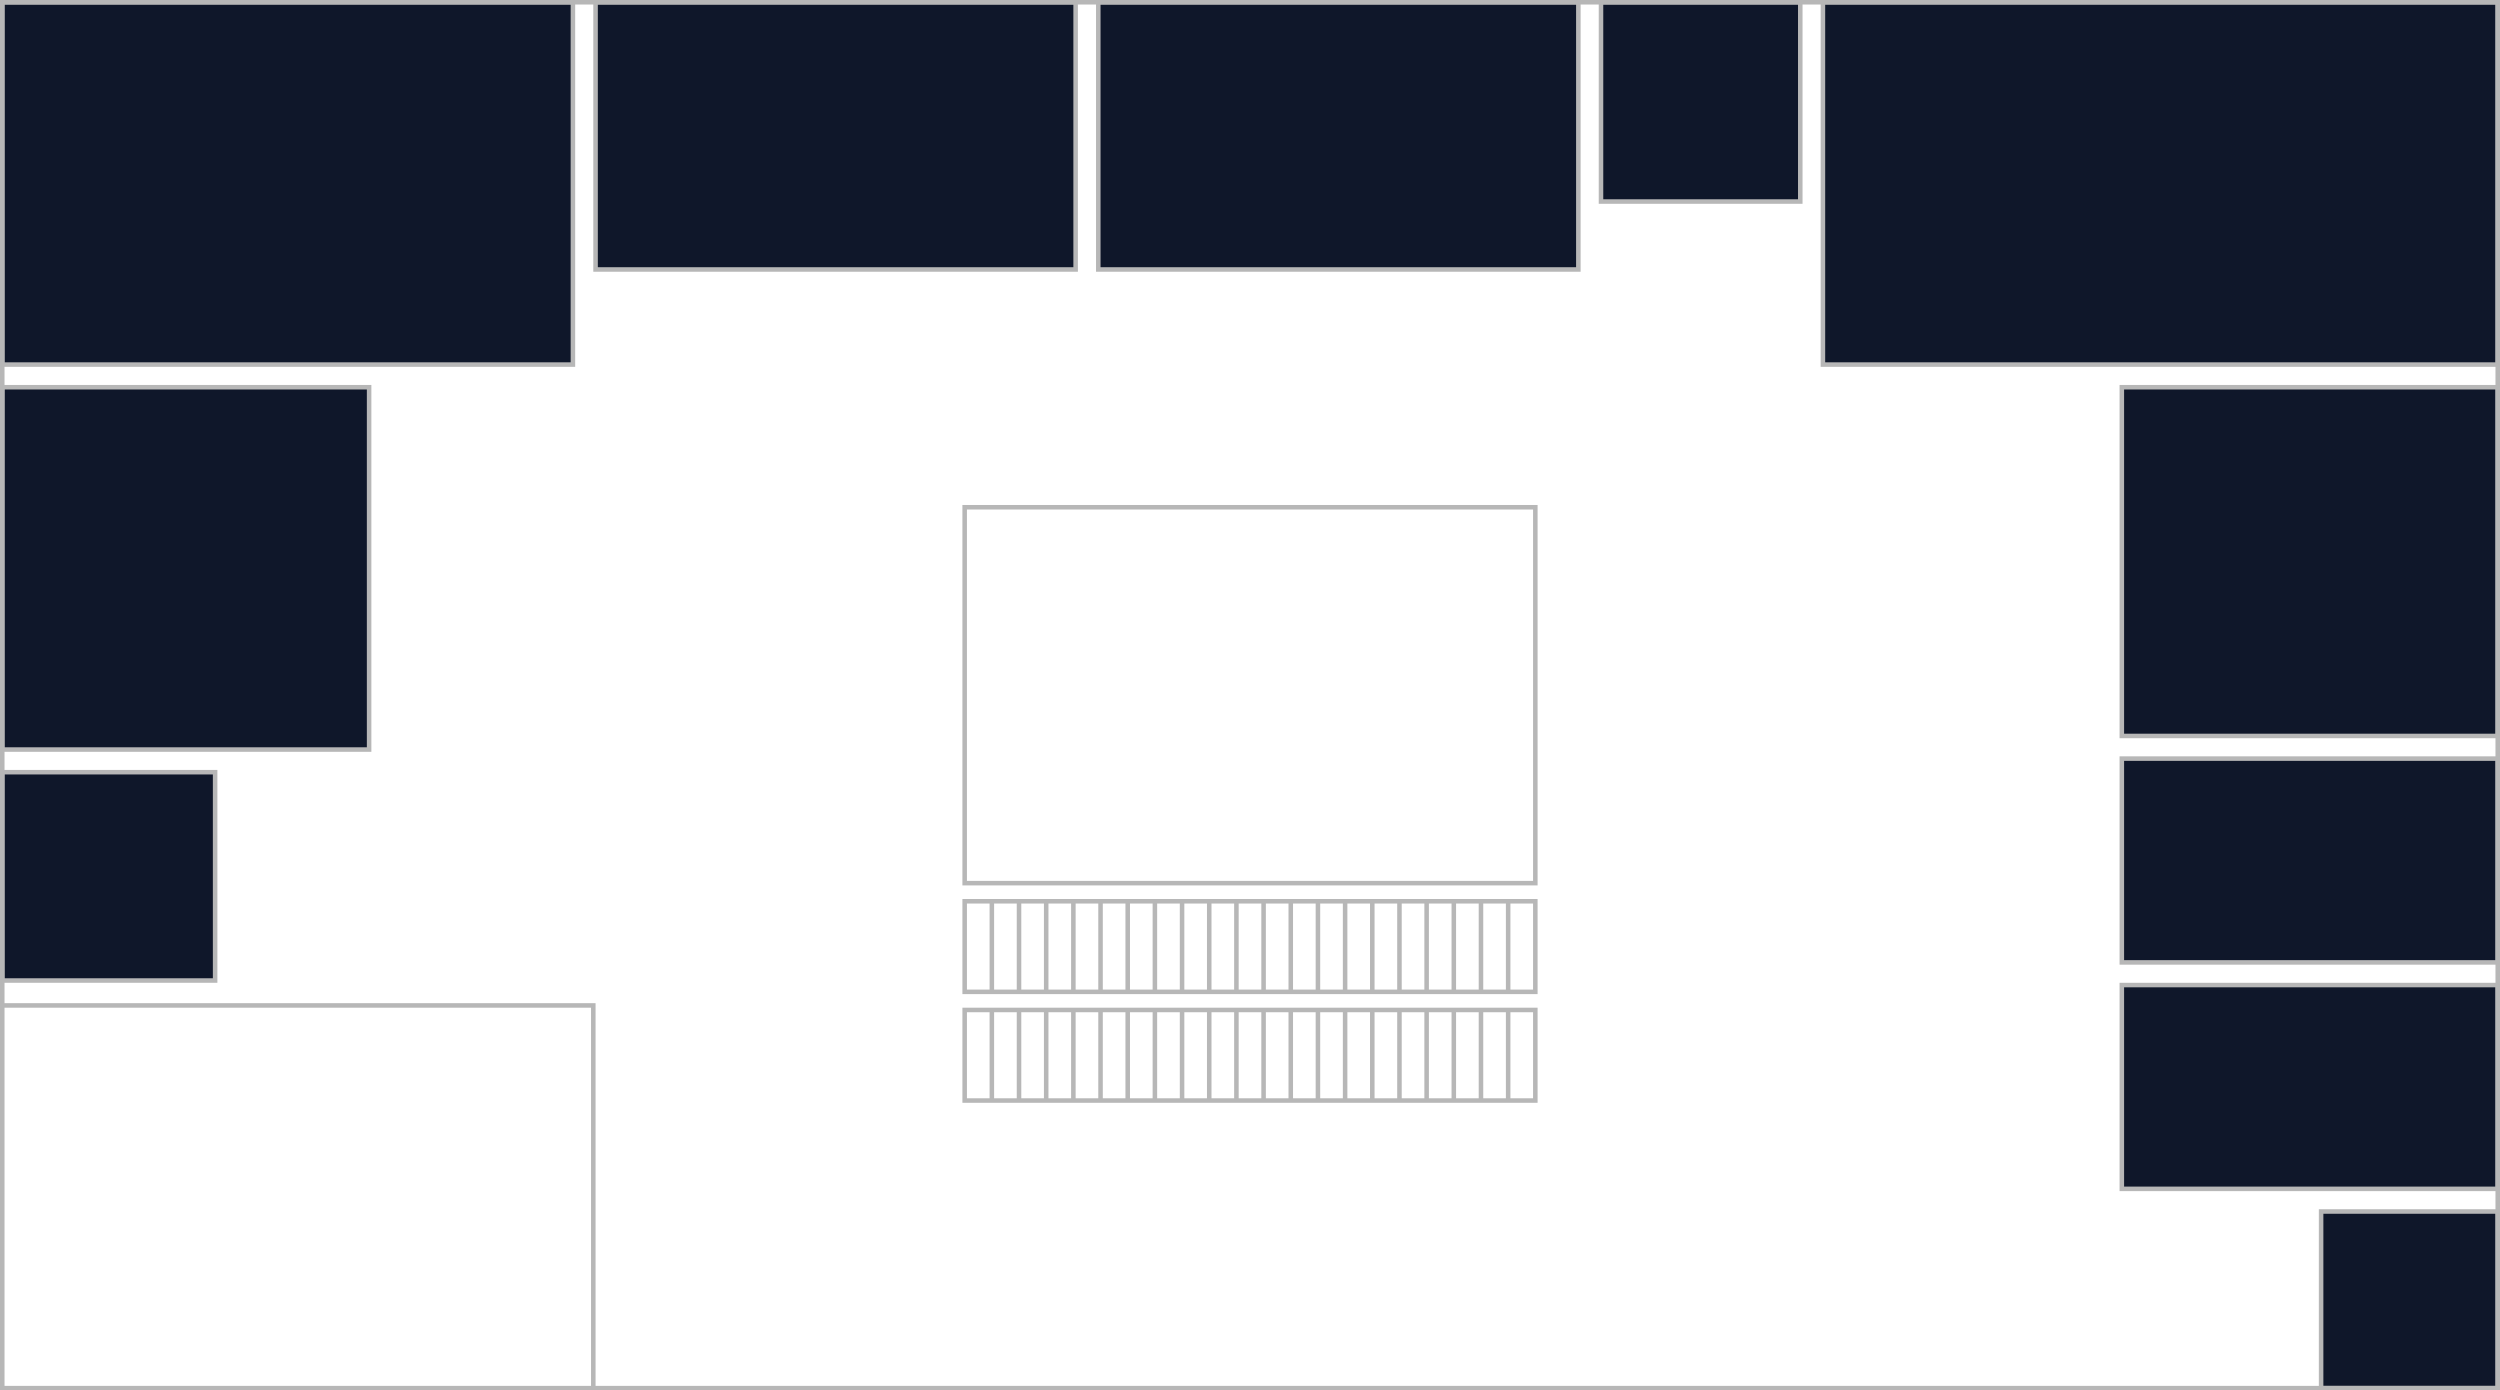 <svg width="552" height="307" viewBox="0 0 552 307" fill="none" xmlns="http://www.w3.org/2000/svg">
<g clip-path="url(#clip0_45_3)">
<path d="M0.5 80.5V0.5H126.5V80.5H0.5ZM0.5 165.5V85.5H81.5V165.5H0.5ZM0.5 216.5V170.5H47.5V216.5H0.5ZM402.5 80.5V0.5H551.5V80.5H402.5ZM131.5 59.5V0.5H237.5V59.5H131.5ZM242.5 59.5V0.5H348.5V59.5H242.5ZM353.5 44.5V0.5H397.5V44.5H353.5ZM468.5 162.5V85.5H551.5V162.5H468.5ZM468.5 212.5V167.5H551.5V212.5H468.5ZM468.5 262.5V217.5H551.5V262.5H468.5ZM512.5 306.5V267.5H551.5V306.5H512.5Z" fill="#0F172A" stroke="#B7B7B7"/>
<path d="M339 112H213V195H339V112Z" stroke="#B7B7B7"/>
<path d="M131 222H0V307H131V222Z" stroke="#B7B7B7"/>
<path d="M333 199V219M327 199V219M321 199V219M315 199V219M309 199V219M303 199V219M297 199V219M291 199V219M285 199V219M279 199V219M273 199V219M267 199V219M261 199V219M255 199V219M249 199V219M243 199V219M237 199V219M231 199V219M225 199V219M219 199V219M213 199H339V219H213V199Z" stroke="#B7B7B7"/>
<path d="M333 223V243M327 223V243M321 223V243M315 223V243M309 223V243M303 223V243M297 223V243M291 223V243M285 223V243M279 223V243M273 223V243M267 223V243M261 223V243M255 223V243M249 223V243M243 223V243M237 223V243M231 223V243M225 223V243M219 223V243M213 223H339V243H213V223Z" stroke="#B7B7B7"/>
</g>
<rect x="0.5" y="0.5" width="551" height="306" stroke="#B7B7B7"/>
<defs>
<clipPath id="clip0_45_3">
<rect width="552" height="307" fill="white"/>
</clipPath>
</defs>
</svg>
